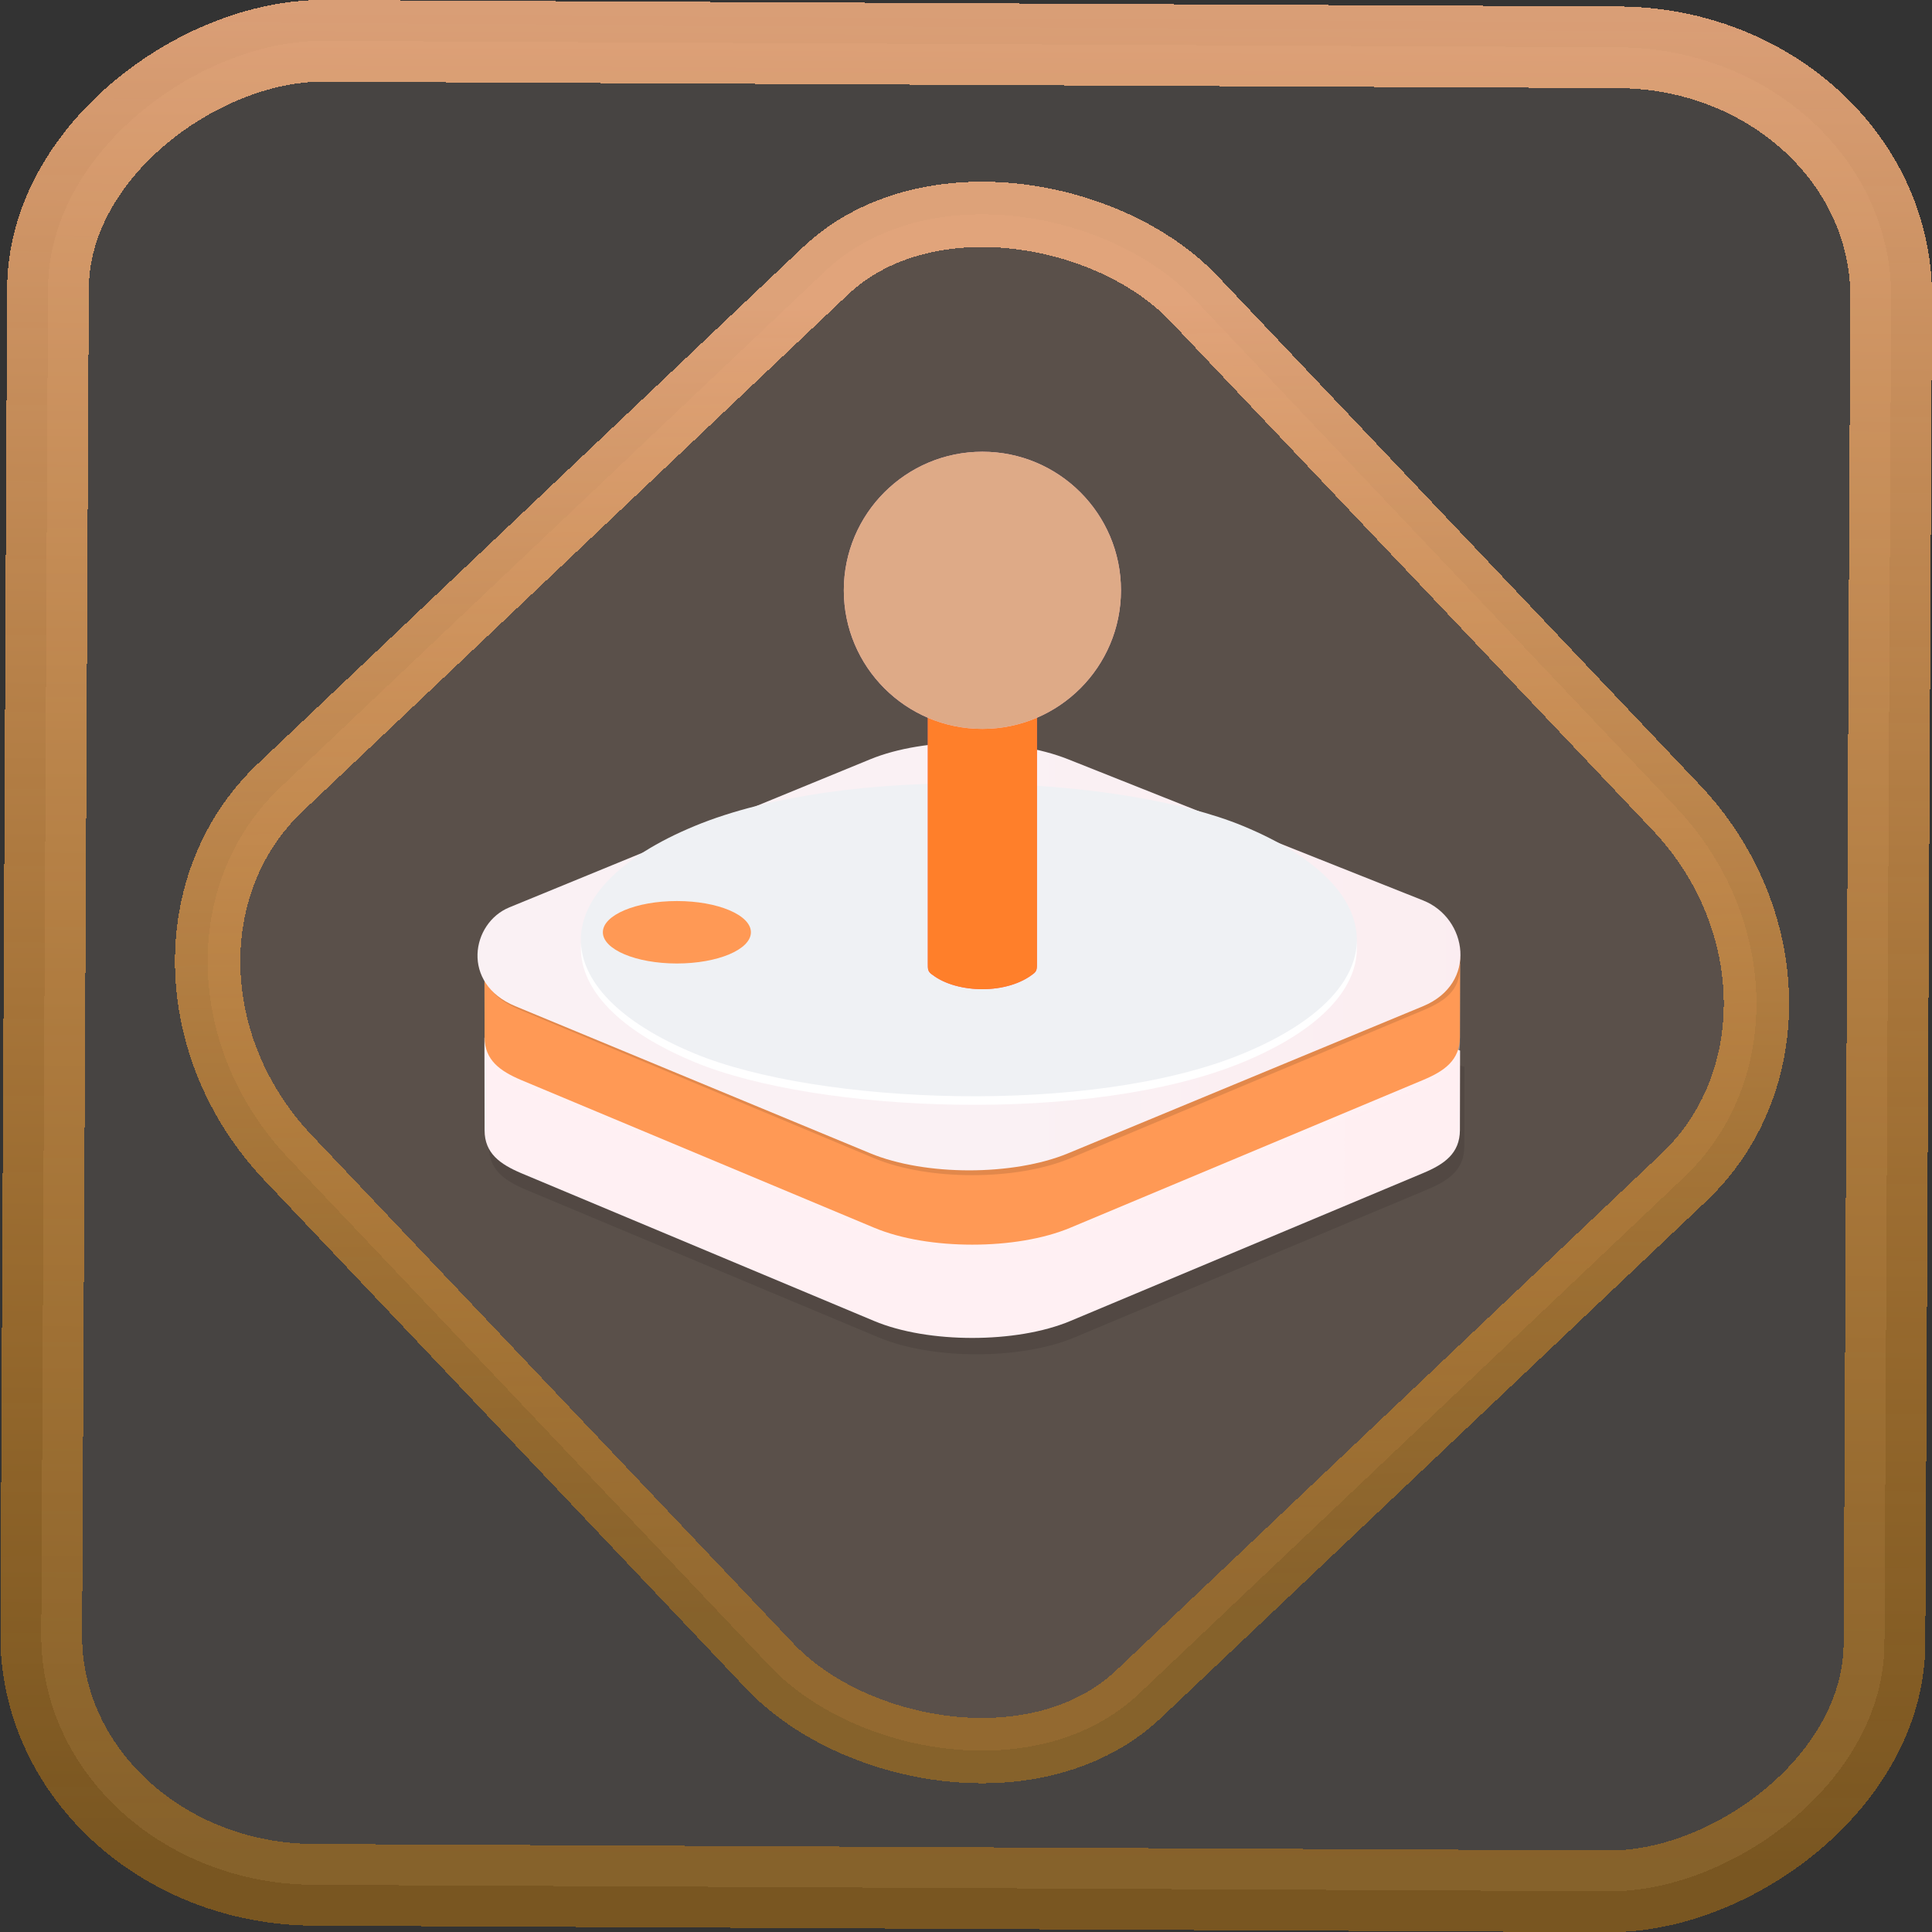 <?xml version="1.0" encoding="UTF-8" standalone="no"?>
<svg
   xmlns:dc="http://purl.org/dc/elements/1.1/"
   xmlns:cc="http://creativecommons.org/ns#"
   xmlns:rdf="http://www.w3.org/1999/02/22-rdf-syntax-ns#"
   xmlns:svg="http://www.w3.org/2000/svg"
   xmlns="http://www.w3.org/2000/svg"
   xmlns:xlink="http://www.w3.org/1999/xlink"
   xmlns:sodipodi="http://sodipodi.sourceforge.net/DTD/sodipodi-0.dtd"
   xmlns:inkscape="http://www.inkscape.org/namespaces/inkscape"
   width="47.286"
   height="47.286"
   version="1.1"
   viewBox="0 0 12.511 12.511"
   id="svg12"
   sodipodi:docname="lutris.svg"
   inkscape:version="1.0.1 (3bc2e813f5, 2020-09-07)">
  <rect x="0" y="0" width="12.511" height="12.511" fill="#333333" stroke="none"/>
  <style
     id="style932"></style>
  <defs
     id="defs16">
    <linearGradient
       id="c"
       y1="523.8"
       x1="403.57"
       y2="536.8"
       x2="416.57"
       gradientUnits="userSpaceOnUse"
       gradientTransform="matrix(0.345,0,0,0.345,-134.804,-174.633)">
      <stop
         stop-color="#292c2f"
         id="stop1568" />
      <stop
         offset="1"
         stop-opacity="0"
         id="stop1570" />
    </linearGradient>
    <linearGradient
       xlink:href="#b-2"
       id="linearGradient4189"
       x1="14.369"
       y1="22.522"
       x2="26.522"
       y2="22.522"
       gradientUnits="userSpaceOnUse" />
    <linearGradient
       x1="36"
       gradientUnits="userSpaceOnUse"
       x2="14"
       y2="12"
       y1="44"
       id="b-2">
      <stop
         style="stop-color:#bfc9c9;stop-opacity:1"
         stop-color="#536161"
         id="stop1579" />
      <stop
         style="stop-color:#fbfbfb;stop-opacity:1"
         stop-color="#f4f5f5"
         offset="1"
         id="stop1581" />
    </linearGradient>
    <linearGradient
       xlink:href="#b-2"
       id="linearGradient4428"
       gradientUnits="userSpaceOnUse"
       x1="31.586"
       y1="36.345"
       x2="1.203"
       y2="6.723" />
    <linearGradient
       xlink:href="#b-2"
       id="linearGradient4189-3"
       x1="14.369"
       y1="22.522"
       x2="26.522"
       y2="22.522"
       gradientUnits="userSpaceOnUse"
       gradientTransform="translate(20.842,61.554)" />
    <linearGradient
       xlink:href="#b-2"
       id="linearGradient4428-5"
       gradientUnits="userSpaceOnUse"
       x1="31.586"
       y1="36.345"
       x2="1.203"
       y2="6.723"
       gradientTransform="translate(20.842,61.554)" />
    <linearGradient
       xlink:href="#b-2"
       id="linearGradient4189-3-3"
       x1="14.369"
       y1="22.522"
       x2="26.522"
       y2="22.522"
       gradientUnits="userSpaceOnUse"
       gradientTransform="translate(4.377,4.421)" />
    <linearGradient
       xlink:href="#b-2"
       id="linearGradient4428-5-5"
       gradientUnits="userSpaceOnUse"
       x1="31.586"
       y1="36.345"
       x2="1.203"
       y2="6.723"
       gradientTransform="translate(4.377,4.421)" />
    <linearGradient
       inkscape:collect="always"
       xlink:href="#linearGradient14"
       id="linearGradient15"
       x1="-9.685"
       y1="45.161"
       x2="11.988"
       y2="21.735"
       gradientUnits="userSpaceOnUse"
       gradientTransform="scale(0.265)" />
    <linearGradient
       id="linearGradient14"
       inkscape:collect="always">
      <stop
         style="stop-color:#ff9900;stop-opacity:0.345;"
         offset="0"
         id="stop12" />
      <stop
         style="stop-color:#ffb685;stop-opacity:0.816;"
         offset="1"
         id="stop13" />
    </linearGradient>
    <filter
       id="filter2917-3"
       x="-0.962"
       y="-0.667"
       width="2.924"
       height="2.335"
       color-interpolation-filters="sRGB">
      <feGaussianBlur
         stdDeviation="0.287"
         id="feGaussianBlur732-5" />
    </filter>
    <filter
       id="filter1"
       x="-0.962"
       y="-0.667"
       width="2.924"
       height="2.335"
       color-interpolation-filters="sRGB">
      <feGaussianBlur
         stdDeviation="0.287"
         id="feGaussianBlur1" />
    </filter>
    <filter
       id="filter2"
       x="-0.962"
       y="-0.667"
       width="2.924"
       height="2.335"
       color-interpolation-filters="sRGB">
      <feGaussianBlur
         stdDeviation="0.287"
         id="feGaussianBlur2" />
    </filter>
    <linearGradient
       id="_lgradient_20"
       x1="-0.3"
       y1="-0.261"
       x2="0.967"
       y2="0.866"
       gradientTransform="matrix(15.137,0,0,16.827,0.898,0.053)"
       gradientUnits="userSpaceOnUse">
      <stop
         offset="34.941%"
         stop-opacity="1"
         style="stop-color:rgb(178,229,107)"
         id="stop1" />
      <stop
         offset="53.849%"
         stop-opacity="1"
         style="stop-color:rgb(194,233,100)"
         id="stop2" />
      <stop
         offset="90.405%"
         stop-opacity="1"
         style="stop-color:rgb(236,244,81)"
         id="stop3" />
      <stop
         offset="100%"
         stop-opacity="1"
         style="stop-color:rgb(250,247,75)"
         id="stop4" />
    </linearGradient>
    <linearGradient
       id="paint1_linear_19_153"
       x1="64"
       y1="120"
       x2="64"
       y2="8"
       gradientUnits="userSpaceOnUse"
       gradientTransform="translate(26.906,40.031)">
      <stop
         stop-color="#FF00B8"
         id="stop9" />
      <stop
         offset="1"
         stop-color="#FAFF00"
         id="stop10" />
    </linearGradient>
    <filter
       id="g-2"
       x="-0.036"
       y="-0.036"
       width="1.072"
       height="1.072"
       color-interpolation-filters="sRGB">
      <feGaussianBlur
         stdDeviation="0.72"
         id="feGaussianBlur232-7" />
    </filter>
    <linearGradient
       id="a-6"
       x1="32"
       x2="32"
       y1="8"
       y2="56"
       gradientTransform="matrix(0.512,0,0,0.512,-34.812,46.951)"
       gradientUnits="userSpaceOnUse">
      <stop
         stop-color="#bc3b22"
         offset="0"
         id="stop222" />
      <stop
         stop-color="#e05d3e"
         offset="1"
         id="stop224" />
    </linearGradient>
    <filter
       id="filter1127-3"
       x="-0.062"
       y="-0.058"
       width="1.124"
       height="1.116"
       color-interpolation-filters="sRGB">
      <feGaussianBlur
         stdDeviation="0.485"
         id="feGaussianBlur244-6" />
    </filter>
    <linearGradient
       inkscape:collect="always"
       xlink:href="#linearGradient948"
       id="linearGradient950"
       x1="-359.655"
       y1="21.77"
       x2="-172.637"
       y2="21.77"
       gradientUnits="userSpaceOnUse"
       gradientTransform="matrix(0.113,0,0,0.113,46.884,19.475)" />
    <linearGradient
       inkscape:collect="always"
       id="linearGradient948">
      <stop
         style="stop-color:#fff0f3;stop-opacity:1"
         offset="0"
         id="stop944" />
      <stop
         id="stop960"
         offset="0.466"
         style="stop-color:#ffeef1;stop-opacity:1" />
      <stop
         id="stop958"
         offset="0.511"
         style="stop-color:#ffe0e4;stop-opacity:1" />
      <stop
         id="stop956"
         offset="0.549"
         style="stop-color:#ffb6c0;stop-opacity:1" />
      <stop
         id="stop954"
         offset="0.965"
         style="stop-color:#ffa1ae;stop-opacity:1" />
      <stop
         id="stop952"
         offset="0.985"
         style="stop-color:#ffa7b4;stop-opacity:1" />
      <stop
         style="stop-color:#ffb3be;stop-opacity:1"
         offset="1"
         id="stop946" />
    </linearGradient>
    <linearGradient
       inkscape:collect="always"
       xlink:href="#linearGradient864"
       id="linearGradient866"
       x1="-65.139"
       y1="-139.321"
       x2="35.089"
       y2="-39.093"
       gradientUnits="userSpaceOnUse"
       gradientTransform="matrix(3.111,-1.284,3.111,1.284,538.998,438.646)" />
    <linearGradient
       inkscape:collect="always"
       id="linearGradient864">
      <stop
         style="stop-color:#faf1f4;stop-opacity:1"
         offset="0"
         id="stop860" />
      <stop
         id="stop870"
         offset="0.485"
         style="stop-color:#ffe5e9;stop-opacity:1" />
      <stop
         id="stop868"
         offset="0.587"
         style="stop-color:#ffb1bc;stop-opacity:1" />
      <stop
         style="stop-color:#d2b3bb;stop-opacity:1"
         offset="1"
         id="stop862" />
    </linearGradient>
    <linearGradient
       inkscape:collect="always"
       xlink:href="#linearGradient850"
       id="linearGradient852"
       x1="-170.406"
       y1="-177.409"
       x2="-246.497"
       y2="-101.319"
       gradientUnits="userSpaceOnUse"
       gradientTransform="matrix(3.335,0.006,0.006,3.335,397.923,1002.527)" />
    <linearGradient
       inkscape:collect="always"
       id="linearGradient850">
      <stop
         style="stop-color:#eff1f4;stop-opacity:1"
         offset="0"
         id="stop846" />
      <stop
         style="stop-color:#fff0f2;stop-opacity:1"
         offset="1"
         id="stop848" />
    </linearGradient>
    <linearGradient
       inkscape:collect="always"
       xlink:href="#linearGradient1038"
       id="linearGradient1040"
       x1="321.657"
       y1="-172.255"
       x2="342.447"
       y2="-172.255"
       gradientUnits="userSpaceOnUse"
       gradientTransform="matrix(3.342,0,0,3.329,-492.86,695.735)" />
    <linearGradient
       inkscape:collect="always"
       id="linearGradient1038">
      <stop
         style="stop-color:#ff5f73;stop-opacity:1"
         offset="0"
         id="stop1034" />
      <stop
         id="stop1042"
         offset="0.145"
         style="stop-color:#ff95a9;stop-opacity:1" />
      <stop
         style="stop-color:#ff8da4;stop-opacity:1"
         offset="0.255"
         id="stop1044" />
      <stop
         id="stop1046"
         offset="0.636"
         style="stop-color:#ff465c;stop-opacity:1" />
      <stop
         style="stop-color:#f2465b;stop-opacity:1"
         offset="1"
         id="stop1036" />
    </linearGradient>
    <radialGradient
       inkscape:collect="always"
       xlink:href="#linearGradient980"
       id="radialGradient982"
       cx="336.275"
       cy="-262.637"
       fx="336.275"
       fy="-262.637"
       r="26.393"
       gradientUnits="userSpaceOnUse"
       gradientTransform="matrix(4.059,0,0,3.52,-728.54,858.126)" />
    <linearGradient
       inkscape:collect="always"
       id="linearGradient980">
      <stop
         style="stop-color:#fffdfd;stop-opacity:1"
         offset="0"
         id="stop976" />
      <stop
         id="stop992"
         offset="0.335"
         style="stop-color:#ffe6e9;stop-opacity:1" />
      <stop
         id="stop990"
         offset="0.595"
         style="stop-color:#ffd6db;stop-opacity:1" />
      <stop
         id="stop988"
         offset="0.766"
         style="stop-color:#ffb7c1;stop-opacity:1" />
      <stop
         id="stop984"
         offset="0.926"
         style="stop-color:#ff9ca8;stop-opacity:1" />
      <stop
         style="stop-color:#ffbec7;stop-opacity:1"
         offset="1"
         id="stop978" />
    </linearGradient>
    <radialGradient
       inkscape:collect="always"
       xlink:href="#linearGradient1080"
       id="radialGradient1082"
       cx="134.987"
       cy="-230.381"
       fx="134.987"
       fy="-230.381"
       r="20.45"
       gradientTransform="matrix(0.11,2.8039214e-8,0,0.029,2.594,25.385)"
       gradientUnits="userSpaceOnUse" />
    <linearGradient
       inkscape:collect="always"
       id="linearGradient1080">
      <stop
         style="stop-color:#cc1727;stop-opacity:0.392"
         offset="0"
         id="stop1076" />
      <stop
         style="stop-color:#cc1727;stop-opacity:0;"
         offset="1"
         id="stop1078" />
    </linearGradient>
    <linearGradient
       inkscape:collect="always"
       xlink:href="#linearGradient14"
       id="linearGradient940"
       x1="-12.026"
       y1="6.117"
       x2="-0.085"
       y2="6.117"
       gradientUnits="userSpaceOnUse" />
  </defs>
  <sodipodi:namedview
     id="namedview14"
     pagecolor="#000000"
     bordercolor="#666666"
     borderopacity="1.0"
     inkscape:showpageshadow="2"
     inkscape:pageopacity="0.0"
     inkscape:pagecheckerboard="0"
     inkscape:deskcolor="#d1d1d1"
     showgrid="false"
     inkscape:zoom="6.2611141"
     inkscape:cx="17.325779"
     inkscape:cy="49.73284"
     inkscape:window-width="1920"
     inkscape:window-height="988"
     inkscape:window-x="0"
     inkscape:window-y="0"
     inkscape:window-maximized="1"
     inkscape:current-layer="svg12"
     inkscape:document-rotation="0">
    <inkscape:grid
       type="xygrid"
       id="grid244"
       originx="9.959"
       originy="-31.579"
       spacingy="1"
       spacingx="1"
       units="px"
       visible="false" />
  </sodipodi:namedview>
  <rect
     x="-12.195"
     y="0.32"
     width="11.941"
     height="11.936"
     rx="1.612"
     shape-rendering="crispEdges"
     id="rect5-6-7-3"
     ry="1.774"
     transform="matrix(0.005,-1,1,0.005,0,0)"
     style="fill:#ffe0cc;fill-opacity:0.098;stroke:url(#linearGradient940);stroke-width:0.529;stroke-miterlimit:4;stroke-dasharray:none;stroke-opacity:1" />
  <rect
     x="-3.802"
     y="4.949"
     width="8.083"
     height="8.083"
     rx="1.612"
     shape-rendering="crispEdges"
     id="rect5-6-6-6-6"
     style="fill:#ffc299;fill-opacity:0.102;stroke:url(#linearGradient15);stroke-width:0.423;stroke-opacity:1;stroke-miterlimit:4;stroke-dasharray:none"
     ry="1.774"
     transform="matrix(0.726,-0.688,0.688,0.726,0,0)" />
  <path
     style="fill:#000000;fill-opacity:0.095;stroke:#000000;stroke-width:0;stroke-linecap:round;stroke-linejoin:round;stroke-miterlimit:4;stroke-dasharray:none;stroke-opacity:0.094"
     d="m 6.323,6.001 v 3.37e-5 c -0.229,0.001 -0.457,0.038 -0.635,0.106 l -2.523,0.719 0.001,0.6 c 4.441e-4,0.149 0.101,0.219 0.237,0.277 l 2.285,0.957 c 0.176,0.074 0.406,0.11 0.636,0.11 0.23,0 0.46,-0.036 0.636,-0.11 L 9.245,7.702 C 9.381,7.645 9.482,7.575 9.482,7.426 L 9.483,6.909 6.96,6.107 C 6.779,6.05 6.554,6.002 6.325,6.001 v -3.37e-5 c -3.59e-4,1.4e-6 -7.184e-4,1.56e-5 -0.001,1.76e-5 -3.594e-4,-2e-6 -7.185e-4,-1.62e-5 -0.001,-1.76e-5 z"
     id="path1025"
     inkscape:connector-curvature="0"
     sodipodi:nodetypes="ccsccccsccccsccccc" />
  <path
     sodipodi:nodetypes="ccsccccsccccsccccc"
     inkscape:connector-curvature="0"
     id="path940"
     d="m 6.295,5.895 v 3.36e-5 C 6.066,5.896 5.837,5.933 5.66,6.001 l -2.523,0.719 0.001,0.6 c 4.443e-4,0.149 0.101,0.219 0.237,0.277 l 2.285,0.957 c 0.176,0.074 0.406,0.11 0.636,0.11 0.23,0 0.46,-0.036 0.636,-0.11 L 9.217,7.596 C 9.353,7.539 9.453,7.469 9.454,7.319 L 9.455,6.803 6.932,6.001 C 6.751,5.943 6.526,5.896 6.297,5.895 v -3.36e-5 c -3.593e-4,1.6e-6 -7.187e-4,1.58e-5 -0.001,1.77e-5 -3.59e-4,-1.9e-6 -7.183e-4,-1.61e-5 -0.001,-1.77e-5 z"
     style="fill:url(#linearGradient950);fill-opacity:1;stroke:#000000;stroke-width:0;stroke-linecap:round;stroke-linejoin:round;stroke-miterlimit:4;stroke-dasharray:none;stroke-opacity:0.094" />
  <path
     style="fill:#fff0f3;fill-opacity:0.436;stroke:#000000;stroke-width:0;stroke-linecap:round;stroke-linejoin:round;stroke-miterlimit:4;stroke-dasharray:none;stroke-opacity:0.094"
     d="m 6.295,5.333 v 3.41e-5 C 6.066,5.334 5.837,5.371 5.66,5.439 l -2.523,0.719 0.001,0.6 c 4.444e-4,0.149 0.101,0.219 0.237,0.277 l 2.285,0.957 c 0.176,0.074 0.406,0.11 0.636,0.11 0.23,0 0.46,-0.036 0.636,-0.11 L 9.217,7.034 C 9.353,6.977 9.453,6.907 9.454,6.758 L 9.455,6.241 6.932,5.439 C 6.751,5.382 6.526,5.334 6.297,5.333 v -3.38e-5 c -3.593e-4,1.2e-6 -7.187e-4,1.63e-5 -0.001,1.78e-5 -3.59e-4,-1.5e-6 -7.183e-4,-1.66e-5 -0.001,-1.78e-5 z"
     id="path962"
     inkscape:connector-curvature="0"
     sodipodi:nodetypes="ccsccccsccccsccccc" />
  <path
     style="fill:#ff9955;fill-opacity:1;stroke:#000000;stroke-width:0;stroke-linecap:round;stroke-linejoin:round;stroke-miterlimit:4;stroke-dasharray:none;stroke-opacity:0.094"
     d="m 6.295,5.292 v 3.35e-5 C 6.066,5.293 5.837,5.33 5.66,5.398 l -2.523,0.719 0.001,0.6 c 4.402e-4,0.149 0.101,0.219 0.237,0.277 L 5.66,7.95 c 0.176,0.074 0.406,0.11 0.636,0.11 0.23,0 0.46,-0.036 0.636,-0.11 L 9.217,6.993 C 9.353,6.936 9.453,6.866 9.454,6.717 L 9.455,6.2 6.932,5.398 C 6.751,5.341 6.526,5.293 6.297,5.292 v -3.35e-5 c -3.593e-4,1.6e-6 -7.187e-4,1.56e-5 -0.001,1.72e-5 -3.59e-4,-1.6e-6 -7.183e-4,-1.56e-5 -0.001,-1.72e-5 z"
     id="path890"
     inkscape:connector-curvature="0"
     sodipodi:nodetypes="ccsccccsccccsccccc" />
  <path
     sodipodi:nodetypes="ccccsccccc"
     inkscape:connector-curvature="0"
     id="path936"
     d="m 3.137,6.117 0.001,0.149 c 4.488e-4,0.149 0.101,0.219 0.237,0.277 l 2.285,0.957 c 0.176,0.074 0.406,0.11 0.636,0.11 0.23,0 0.46,-0.036 0.636,-0.11 L 9.217,6.542 C 9.353,6.485 9.453,6.415 9.454,6.266 l 0.001,-0.065 z"
     style="fill:#000000;fill-opacity:0.114;stroke:#000000;stroke-width:0;stroke-linecap:round;stroke-linejoin:round;stroke-miterlimit:4;stroke-dasharray:none;stroke-opacity:0.094" />
  <g
     id="g934"
     transform="matrix(0.034,0,0,0.034,9.662,7.077)"
     style="stroke-width:3.335">
    <path
       sodipodi:nodetypes="sssssssss"
       inkscape:connector-curvature="0"
       id="rect858"
       d="m -187.171,-35.326 68.765,-28.217 c 10.444,-4.285 27.159,-4.171 37.649,0 l 67.632,26.894 c 8.477,3.371 10.429,15.816 0,20.138 l -67.632,28.028 c -10.429,4.322 -27.22,4.322 -37.649,-1e-6 l -67.632,-28.028 c -10.429,-4.322 -8.363,-15.849 -1.134,-18.815 z"
       style="opacity:1;fill:url(#linearGradient866);fill-opacity:1;stroke:#000000;stroke-width:0;stroke-linecap:round;stroke-linejoin:round;stroke-miterlimit:4;stroke-dasharray:none;stroke-opacity:0.094" />
    <rect
       style="opacity:1;fill:#ffffff;fill-opacity:0.986;stroke:#000000;stroke-width:0;stroke-linecap:round;stroke-linejoin:round;stroke-miterlimit:4;stroke-dasharray:none;stroke-opacity:0.094"
       id="rect854"
       width="113.103"
       height="113.103"
       x="-74.541"
       y="-146.402"
       rx="67.542"
       ry="67.542"
       transform="matrix(0.924,-0.383,0.924,0.383,0,0)" />
    <rect
       transform="matrix(0.924,-0.383,0.924,0.383,0,0)"
       ry="67.542"
       rx="67.542"
       y="-148.532"
       x="-72.412"
       height="113.103"
       width="113.103"
       id="rect844"
       style="opacity:1;fill:url(#linearGradient852);fill-opacity:1;stroke:#000000;stroke-width:0;stroke-linecap:round;stroke-linejoin:round;stroke-miterlimit:4;stroke-dasharray:none;stroke-opacity:0.094" />
  </g>
  <g
     id="g1072"
     transform="matrix(0.034,0,0,0.034,-3.966,11.634)"
     style="stroke-width:3.335">
    <g
       transform="translate(-0.957)"
       id="g1064"
       style="stroke-width:3.335">
      <path
         style="opacity:1;fill:url(#linearGradient1040);fill-opacity:1;stroke:#000000;stroke-width:0;stroke-linecap:round;stroke-linejoin:round;stroke-miterlimit:4;stroke-dasharray:none;stroke-opacity:0.094"
         d="m 294.317,-212.114 h 20.789 v 53.2 c 0,0.945 0.045,1.591 -0.53,2.077 -5.027,4.149 -14.665,3.892 -19.314,0.365 -0.991,-0.629 -0.945,-1.118 -0.945,-2.252 z"
         id="rect1012"
         inkscape:connector-curvature="0"
         sodipodi:nodetypes="ccccccc" />
      <path
         sodipodi:nodetypes="ccccccc"
         inkscape:connector-curvature="0"
         id="path1048"
         d="m 294.317,-212.114 h 20.789 v 53.2 c 0,0.945 0.045,1.591 -0.53,2.077 -5.027,4.149 -14.665,3.892 -19.314,0.365 -0.991,-0.629 -0.945,-1.118 -0.945,-2.252 z"
         style="opacity:1;fill:#ff7f2a;fill-opacity:1;stroke:#000000;stroke-width:0;stroke-linecap:round;stroke-linejoin:round;stroke-miterlimit:4;stroke-dasharray:none;stroke-opacity:0.094" />
    </g>
    <g
       transform="translate(-38.284,31.788)"
       id="g1010"
       style="stroke-width:3.335">
      <circle
         style="opacity:1;fill:url(#radialGradient982);fill-opacity:1;stroke:#000000;stroke-width:0;stroke-linecap:round;stroke-linejoin:round;stroke-miterlimit:4;stroke-dasharray:none;stroke-opacity:0.094"
         id="path974"
         cx="342.038"
         cy="-261.533"
         r="26.393" />
      <circle
         r="26.393"
         cy="-261.533"
         cx="342.038"
         id="circle994"
         style="opacity:1;fill:#deaa87;fill-opacity:1;stroke:#000000;stroke-width:0;stroke-linecap:round;stroke-linejoin:round;stroke-miterlimit:4;stroke-dasharray:none;stroke-opacity:0.094" />
    </g>
  </g>
  <ellipse
     style="opacity:0.392;fill:url(#radialGradient1082);fill-opacity:1;stroke:#000000;stroke-width:0;stroke-linecap:round;stroke-linejoin:round;stroke-miterlimit:4;stroke-dasharray:none;stroke-opacity:0.094"
     id="path1074"
     cx="6.743"
     cy="6.338"
     rx="1.084"
     ry="0.337" />
  <g
     id="g1112"
     transform="matrix(0.034,0,0,0.034,-4.17,11.108)"
     style="stroke-width:3.335">
    <ellipse
       ry="5.947"
       rx="14.098"
       cy="-149.146"
       cx="251.567"
       id="path1084"
       style="opacity:1;fill:#ff9955;fill-opacity:1;stroke:#000000;stroke-width:0;stroke-linecap:round;stroke-linejoin:round;stroke-miterlimit:4;stroke-dasharray:none;stroke-opacity:0.094" />
    <ellipse
       style="opacity:1;fill:#ff9955;fill-opacity:1;stroke:#ff9955;stroke-width:0;stroke-linecap:round;stroke-linejoin:round;stroke-miterlimit:4;stroke-dasharray:none;stroke-opacity:1"
       id="ellipse1096"
       cx="251.567"
       cy="-149.48"
       rx="12.633"
       ry="5.264" />
  </g>
</svg>
